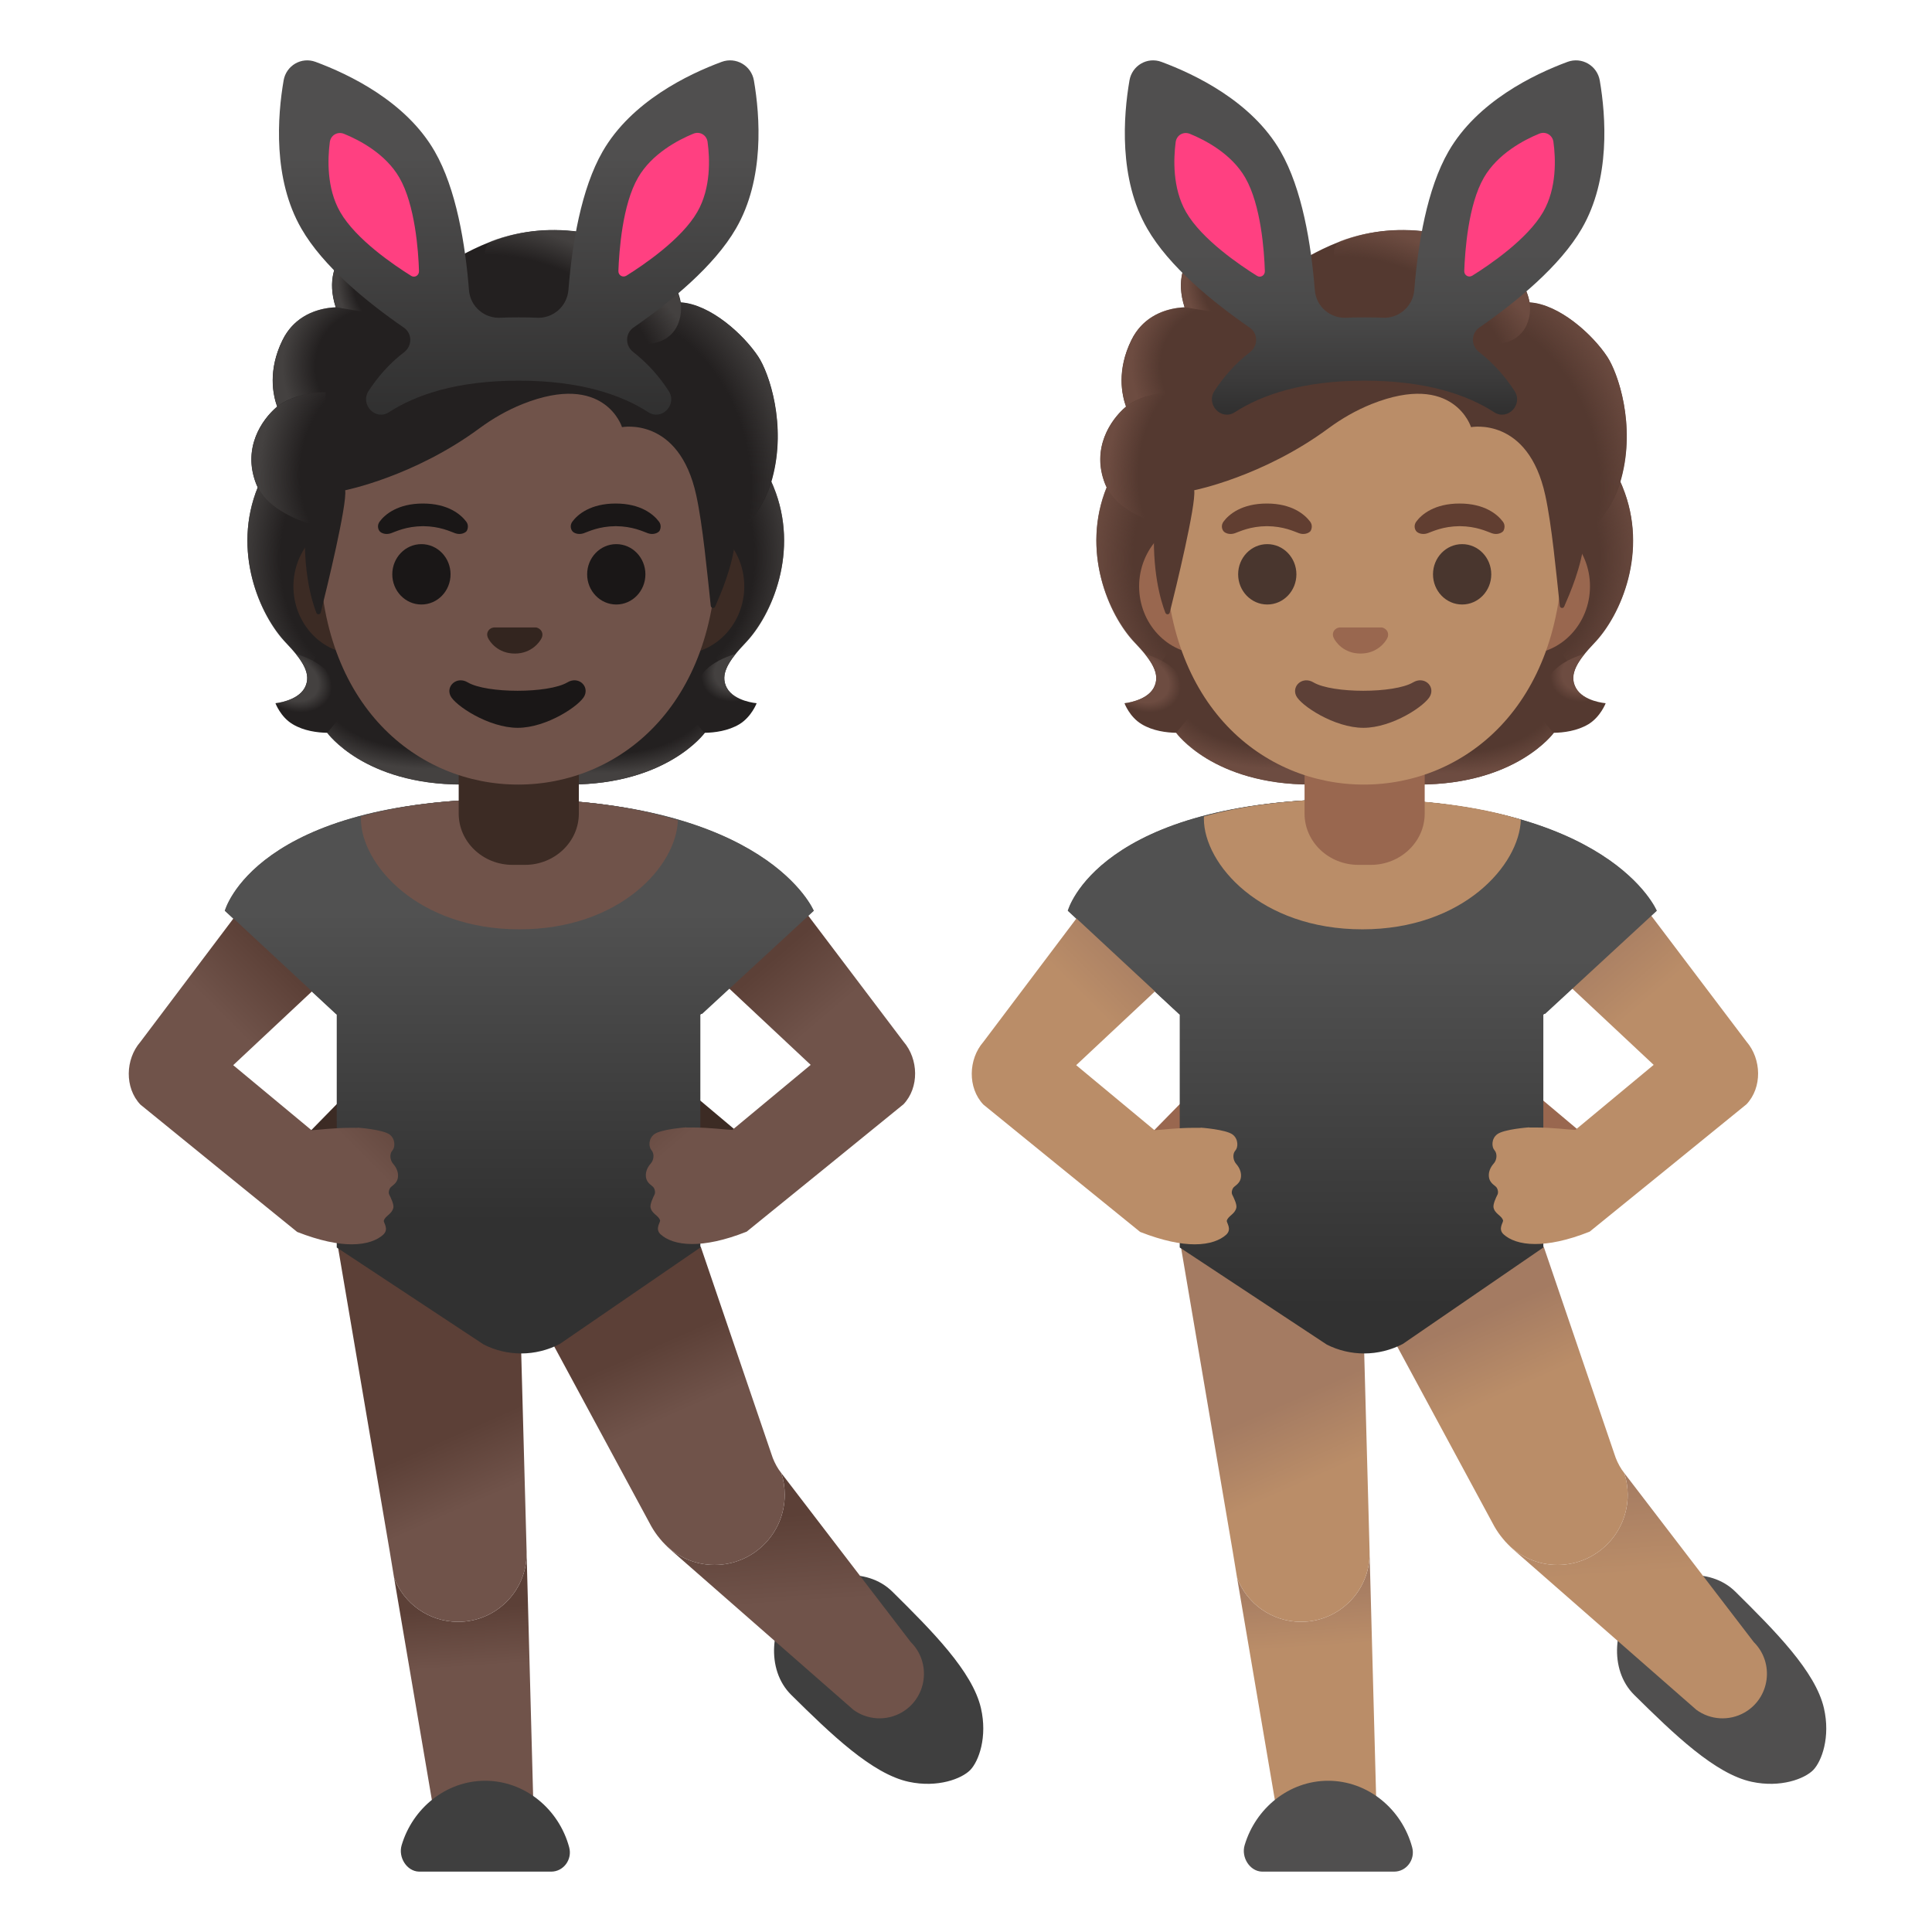 <svg enable-background="new 0 0 128 128" viewBox="0 0 128 128" xmlns="http://www.w3.org/2000/svg" xmlns:xlink="http://www.w3.org/1999/xlink"><linearGradient id="a"><stop offset="0" stop-color="#a47b62"/><stop offset=".4" stop-color="#ba8d68"/></linearGradient><linearGradient id="b" gradientTransform="matrix(1 0 0 -1 0 130)" gradientUnits="userSpaceOnUse" x1="86.42" x2="87.16" xlink:href="#a" y1="25.29" y2="14.22"/><linearGradient id="c" gradientTransform="matrix(1 0 0 -1 0 130)" gradientUnits="userSpaceOnUse" x1="107.89" x2="109.01" xlink:href="#a" y1="32.43" y2="15.81"/><linearGradient id="d" gradientTransform="matrix(1 0 0 -1 0 130)" gradientUnits="userSpaceOnUse" x1="90.72" x2="96.21" xlink:href="#a" y1="39.58" y2="27.21"/><linearGradient id="e"><stop offset="0" stop-color="#515151"/><stop offset=".944" stop-color="#313131"/></linearGradient><linearGradient id="f" gradientTransform="matrix(1 0 0 -1 0 130)" gradientUnits="userSpaceOnUse" x1="90.24" x2="90.24" xlink:href="#e" y1="66.51" y2="42.11"/><linearGradient id="g" gradientTransform="matrix(1 0 0 -1 0 130)" gradientUnits="userSpaceOnUse" x1="100.18" x2="109.86" xlink:href="#a" y1="63.93" y2="52.58"/><linearGradient id="h" gradientTransform="matrix(1 0 0 -1 0 130)" gradientUnits="userSpaceOnUse" x1="80.73" x2="70.31" xlink:href="#a" y1="63.32" y2="52.9"/><linearGradient id="i" gradientTransform="matrix(1 0 0 -1 0 130)" gradientUnits="userSpaceOnUse" x1="90.27" x2="90.27" xlink:href="#e" y1="66.51" y2="42.11"/><linearGradient id="j"><stop offset=".7" stop-color="#6d4c41" stop-opacity="0"/><stop offset="1" stop-color="#6d4c41"/></linearGradient><radialGradient id="k" cx="-799.72" cy="502.06" gradientTransform="matrix(9.394 0 0 -4.614 7608.71 2363.12)" gradientUnits="userSpaceOnUse" r="1" xlink:href="#j"/><linearGradient id="l"><stop offset=".7" stop-color="#6d4c41"/><stop offset="1" stop-color="#6d4c41" stop-opacity="0"/></linearGradient><radialGradient id="m" cx="-1114.5" cy="998.1" gradientTransform="matrix(-2.514 1.177 .873 1.865 -3567.84 -505.4)" gradientUnits="userSpaceOnUse" r="1" xlink:href="#l"/><radialGradient id="n" cx="-939.32" cy="520.66" gradientTransform="matrix(-.91 -12.159 -10.134 .758 4520.37 -11779.18)" gradientUnits="userSpaceOnUse" r="1" xlink:href="#j"/><radialGradient id="o" cx="-928.37" cy="513.69" gradientTransform="matrix(.91 -12.159 -10.134 -.758 6132.82 -10861.84)" gradientUnits="userSpaceOnUse" r="1" xlink:href="#j"/><radialGradient id="p" cx="-990.28" cy="707.94" gradientTransform="matrix(-9.394 0 0 4.614 -9217.88 -3220.1)" gradientUnits="userSpaceOnUse" r="1" xlink:href="#j"/><radialGradient id="q" cx="-530.46" cy="580.28" gradientTransform="matrix(2.514 1.177 .873 -1.865 902.58 1751.57)" gradientUnits="userSpaceOnUse" r="1" xlink:href="#l"/><radialGradient id="r" cx="-844.12" cy="671.53" gradientTransform="matrix(4.396 13.6 10.091 -3.262 -2967.36 13701.22)" gradientUnits="userSpaceOnUse" r="1" xlink:href="#j"/><radialGradient id="s" cx="-981.1" cy="618.8" gradientTransform="matrix(-10.804 -4.544 -2.554 6.072 -8927.4 -8193.08)" gradientUnits="userSpaceOnUse" r="1" xlink:href="#j"/><radialGradient id="t" cx="-634.81" cy="492.12" gradientTransform="matrix(3.44 0 0 -4.208 2265.82 2089.45)" gradientUnits="userSpaceOnUse" r="1" xlink:href="#j"/><radialGradient id="u" cx="-1048.09" cy="642.46" gradientTransform="matrix(-6.23 -1.676 -1.569 5.83 -5440.25 -5477.69)" gradientUnits="userSpaceOnUse" r="1" xlink:href="#j"/><radialGradient id="v" cx="-754.54" cy="568.38" gradientTransform="matrix(6.71 .923 1.297 -9.429 4405.94 6086.63)" gradientUnits="userSpaceOnUse" r="1" xlink:href="#j"/><linearGradient id="w" gradientTransform="matrix(1 0 0 -1 0 130)" gradientUnits="userSpaceOnUse" x1="90.41" x2="90.41" y1="113.28" y2="99.53"><stop offset="0" stop-color="#504f4f"/><stop offset=".275" stop-color="#4a4a4a"/><stop offset=".602" stop-color="#3c3b3b"/><stop offset=".955" stop-color="#242424"/><stop offset="1" stop-color="#212121"/></linearGradient><linearGradient id="x"><stop offset=".168" stop-color="#5c4037"/><stop offset=".518" stop-color="#70534a"/></linearGradient><linearGradient id="y" gradientTransform="matrix(1 0 0 -1 0 130)" gradientUnits="userSpaceOnUse" x1="30.57" x2="31.31" xlink:href="#x" y1="25.29" y2="14.22"/><linearGradient id="z" gradientTransform="matrix(1 0 0 -1 0 130)" gradientUnits="userSpaceOnUse" x1="52.04" x2="53.16" xlink:href="#x" y1="32.43" y2="15.81"/><linearGradient id="A" gradientTransform="matrix(1 0 0 -1 0 130)" gradientUnits="userSpaceOnUse" x1="34.87" x2="40.36" xlink:href="#x" y1="39.58" y2="27.21"/><linearGradient id="B" gradientTransform="matrix(1 0 0 -1 0 130)" gradientUnits="userSpaceOnUse" x1="34.39" x2="34.39" xlink:href="#e" y1="69.47" y2="47.85"/><linearGradient id="C"><stop offset=".728" stop-color="#444140" stop-opacity="0"/><stop offset="1" stop-color="#444140"/></linearGradient><radialGradient id="D" cx="-799.72" cy="502.06" gradientTransform="matrix(9.394 0 0 -4.614 7552.47 2363.12)" gradientUnits="userSpaceOnUse" r="1" xlink:href="#C"/><linearGradient id="E"><stop offset=".663" stop-color="#444140"/><stop offset="1" stop-color="#444140" stop-opacity="0"/></linearGradient><radialGradient id="F" cx="-1114.5" cy="998.1" gradientTransform="matrix(-2.514 1.177 .873 1.865 -3624.09 -505.41)" gradientUnits="userSpaceOnUse" r="1" xlink:href="#E"/><linearGradient id="G"><stop offset=".725" stop-color="#444140" stop-opacity="0"/><stop offset="1" stop-color="#444140"/></linearGradient><radialGradient id="H" cx="-939.32" cy="520.66" gradientTransform="matrix(-.91 -12.159 -10.134 .758 4464.12 -11779.18)" gradientUnits="userSpaceOnUse" r="1" xlink:href="#G"/><radialGradient id="I" cx="-928.37" cy="513.69" gradientTransform="matrix(.91 -12.159 -10.134 -.758 6076.58 -10861.84)" gradientUnits="userSpaceOnUse" r="1" xlink:href="#G"/><radialGradient id="J" cx="-990.28" cy="707.94" gradientTransform="matrix(-9.394 0 0 4.614 -9274.13 -3220.1)" gradientUnits="userSpaceOnUse" r="1" xlink:href="#C"/><radialGradient id="K" cx="-530.46" cy="580.28" gradientTransform="matrix(2.514 1.177 .873 -1.865 846.34 1751.57)" gradientUnits="userSpaceOnUse" r="1" xlink:href="#E"/><linearGradient id="L" gradientTransform="matrix(1 0 0 -1 0 130)" gradientUnits="userSpaceOnUse" x1="44.33" x2="54.01" xlink:href="#x" y1="63.93" y2="52.58"/><linearGradient id="M" gradientTransform="matrix(1 0 0 -1 0 130)" gradientUnits="userSpaceOnUse" x1="24.88" x2="14.46" xlink:href="#x" y1="63.32" y2="52.9"/><linearGradient id="N" gradientTransform="matrix(1 0 0 -1 0 130)" gradientUnits="userSpaceOnUse" x1="34.42" x2="34.42" xlink:href="#e" y1="69.47" y2="47.85"/><linearGradient id="O"><stop offset=".699" stop-color="#444140" stop-opacity="0"/><stop offset="1" stop-color="#444140"/></linearGradient><radialGradient id="P" cx="-844.12" cy="671.53" gradientTransform="matrix(4.396 13.6 10.091 -3.262 -3023.6 13701.22)" gradientUnits="userSpaceOnUse" r="1" xlink:href="#O"/><radialGradient id="Q" cx="-981.1" cy="618.8" gradientTransform="matrix(-10.804 -4.544 -2.554 6.072 -8983.91 -8193.2)" gradientUnits="userSpaceOnUse" r="1" xlink:href="#O"/><radialGradient id="R" cx="-634.81" cy="492.12" gradientTransform="matrix(3.44 0 0 -4.208 2209.58 2089.45)" gradientUnits="userSpaceOnUse" r="1"><stop offset=".702" stop-color="#444140" stop-opacity="0"/><stop offset="1" stop-color="#444140"/></radialGradient><radialGradient id="S" cx="-1048.09" cy="642.46" gradientTransform="matrix(-6.23 -1.676 -1.569 5.83 -5496.49 -5477.69)" gradientUnits="userSpaceOnUse" r="1"><stop offset=".66" stop-color="#444140" stop-opacity="0"/><stop offset="1" stop-color="#444140"/></radialGradient><radialGradient id="T" cx="-754.54" cy="568.38" gradientTransform="matrix(6.71 .923 1.297 -9.429 4349.69 6086.63)" gradientUnits="userSpaceOnUse" r="1"><stop offset=".598" stop-color="#444140" stop-opacity="0"/><stop offset="1" stop-color="#444140"/></radialGradient><linearGradient id="U" gradientTransform="matrix(1 0 0 -1 0 130)" gradientUnits="userSpaceOnUse" x1="34.37" x2="34.37" y1="119.65" y2="94.27"><stop offset="0" stop-color="#504f4f"/><stop offset="1" stop-color="#212121"/></linearGradient><path d="m75.96 75.4 2.33-2.38c.17-.12 1.1-.14 1.29-.08.06 0 .45.69.51.7l.9.16c.38.09.63.48.54.87l-.04.21c-.08.39-.46.64-.84.55l-1.37-.32-2.38 1.68c-.32.23-.76.14-.99-.19l-.12-.18c-.23-.35-.15-.8.17-1.02z" fill="#99674f"/><path d="m120.84 113.17c-.56-2.43-3.24-5.12-5.87-7.72-1.7-1.68-4.76-1.33-6.43.38s-1.97 4.78-.27 6.46c2.63 2.6 5.36 5.24 7.79 5.76 1.91.41 3.5-.2 4.07-.78.57-.59 1.15-2.19.71-4.1z" fill="#504f4f"/><path d="m91.3 123.82h-6.06l-3.28-19.28c.65 1.7 2.3 2.91 4.24 2.91 2.5 0 4.53-2.02 4.54-4.51z" fill="url(#b)"/><path d="m115.56 113.47c-1 .56-2.24.49-3.17-.19l-12.15-10.64c-.11-.1-.22-.2-.32-.31.84.83 1.99 1.35 3.27 1.35 2.57 0 4.65-2.08 4.65-4.65 0-.5-.08-.99-.23-1.44.01.01.02.03.03.04l8.55 11.16c1.39 1.38 1.08 3.72-.63 4.68z" fill="url(#c)"/><path d="m107.84 99.03c0 2.57-2.08 4.65-4.65 4.65-1.28 0-2.43-.52-3.27-1.35-.13-.13-.25-.26-.36-.4-.21-.25-.4-.53-.56-.81l-6.83-12.65c-.04-.22-1.21-.37-1.41-.37s-.37.16-.41.37l.39 14.34v.13c-.01 2.49-2.04 4.51-4.54 4.51-1.94 0-3.59-1.21-4.24-2.91l-.29-1.76-3.43-20.16 11.34-8.03 12.7 8.02 4.67 13.7.1.29c.14.35.32.69.56.99.15.45.23.94.23 1.44z" fill="url(#d)"/><path d="m104.89 75.14-2.64-2.22c-.17-.12-.72.24-.91.29-.06 0-.52.15-.58.16l-.9.16c-.38.09-.63.48-.54.87l.04.21c.08.39.46.64.84.55l1.37-.32 2.38 1.68c.32.23.76.14.99-.19l.12-.18c.23-.33.15-.78-.17-1.01z" fill="#99674f"/><path d="m108.77 60.34s-2.07-7.41-19.04-7.41-17.96 7.41-17.96 7.41l6.35 4.83h23.25z" fill="#444"/><path d="m109.74 60.34s-3.07-7.41-20.04-7.41-18.96 7.41-18.96 7.41l7.42 6.89v15.42l9.74 6.43c.77.39 1.62.59 2.48.59.89 0 1.77-.22 2.56-.63l9.31-6.39v-15.42z" fill="url(#f)"/><path d="m115.71 69.01-7.39-9.77-6.18 4.36 7.42 6.95-5.19 4.31c-.54-.02-1.47-.16-2.66-.16h-.39l-.02-.01s-1.67.12-2.11.46c-.4.31-.36.85-.18 1.05.21.24.16.66-.05.89-.21.24-.34.53-.32.83.02.29.15.46.44.68.14.1.21.38.14.53-.12.24-.31.65-.27.87.09.43.53.52.63.85.04.13-.37.57.05.94.39.35 1.06.63 2.08.63.91 0 2.1-.22 3.61-.82.04-.02 10.39-8.44 10.39-8.44 1.05-1.11 1-2.99 0-4.15z" fill="url(#g)"/><path d="m82.22 77.94c.02-.3-.11-.59-.32-.83s-.26-.66-.05-.89c.18-.2.21-.75-.18-1.05-.44-.34-2.11-.46-2.11-.46l-.02.01h-.39c-1.19 0-2.12.13-2.66.16l-5.19-4.31 7.42-6.95-6.19-4.38-7.38 9.79c-1 1.15-1.05 3.04 0 4.15 0 0 10.35 8.42 10.39 8.44 1.51.59 2.7.82 3.61.82 1.01 0 1.69-.28 2.08-.63.42-.38.01-.81.05-.94.1-.33.53-.42.63-.85.05-.21-.15-.63-.27-.87-.08-.15 0-.43.14-.53.29-.22.42-.39.44-.68z" fill="url(#h)"/><path d="m109.77 60.34s-3.07-7.41-20.04-7.41-18.96 7.41-18.96 7.41l7.35 6.83h24.25z" fill="url(#i)"/><path d="m100.76 54.3c-.09 3-3.82 7.27-10.5 7.27-6.76 0-10.5-4.33-10.5-7.33 0-.05 0-.1.01-.15 2.48-.7 5.72-1.16 9.96-1.16 4.75 0 8.34.53 11.03 1.37z" fill="#ba8d68"/><path d="m87.99 124h-4.38c-.81-.02-1.39-.95-1.15-1.75.73-2.46 2.95-4.27 5.53-4.27 2.64 0 4.89 1.88 5.57 4.41.22.81-.38 1.61-1.19 1.61z" fill="#504f4f"/><path d="m104.41 45.58c-.5-.91.14-1.84 1.23-2.99 1.73-1.82 3.61-6.04 1.86-10.33.01-.02-.34-.75-.33-.77l-.72-.04c-.23-.03-8.13-.05-16.03-.05s-15.8.02-16.03.05c0 0-1.06.78-1.05.81-1.75 4.29.13 8.51 1.86 10.33 1.09 1.15 1.73 2.07 1.23 2.99-.49.88-1.93 1.01-1.93 1.01s.33.91 1.14 1.39c.74.45 1.66.56 2.29.57 0 0 2.47 3.42 8.92 3.42h3.59 3.59c6.45 0 8.92-3.42 8.92-3.42.63-.01 1.54-.12 2.29-.57.8-.49 1.14-1.39 1.14-1.39s-1.49-.12-1.97-1.01z" fill="#543930"/><path d="m90.41 51.98v-3.79l11.46-.91 1.04 1.28s-2.47 3.42-8.92 3.42z" fill="url(#k)"/><path d="m102.88 46.91c-1.72-2.61 2.09-3.58 2.09-3.58s0 0 0 0c-.66.82-.96 1.54-.57 2.25.49.88 1.93 1.01 1.93 1.01s-1.96 1.76-3.45.32z" fill="url(#m)"/><path d="m107.5 32.27c1.7 4.15-.09 8.43-1.77 10.23-.23.25-1.21 1.21-1.43 1.97 0 0-3.83-5.34-4.97-8.47-.23-.63-.44-1.28-.47-1.96-.02-.5.06-1.11.35-1.53.36-.53 8.09-.68 8.09-.68s.2.44.2.44z" fill="url(#n)"/><path d="m73.32 32.27c-1.7 4.15.09 8.43 1.77 10.23.23.25 1.21 1.21 1.43 1.97 0 0 3.83-5.34 4.97-8.47.23-.63.44-1.28.47-1.96.02-.5-.06-1.11-.35-1.53-.36-.53-.77-.39-1.38-.39-1.16 0-6.21-.29-6.6-.29 0 0-.31.44-.31.44z" fill="url(#o)"/><path d="m90.42 51.98v-3.79l-11.46-.91-1.04 1.28s2.47 3.42 8.92 3.42z" fill="url(#p)"/><path d="m77.95 46.91c1.72-2.61-2.09-3.58-2.09-3.58s0 0 0 0c.66.82.96 1.54.58 2.25-.49.88-1.93 1.01-1.93 1.01s1.95 1.76 3.44.32z" fill="url(#q)"/><path d="m90 57.3c-1.97 0-3.57-1.52-3.57-3.4v-4.26h7.96v4.26c0 1.87-1.6 3.4-3.57 3.4z" fill="#99674f"/><path d="m101.14 34.37h-21.46c-2.31 0-4.21 2.02-4.21 4.48s1.89 4.48 4.21 4.48h21.45c2.31 0 4.21-2.02 4.21-4.48.01-2.46-1.9-4.48-4.2-4.48z" fill="#99674f"/><path d="m90.36 18.53c-6.83 0-13.16 7.31-13.16 17.82 0 10.46 6.52 15.63 13.16 15.63s13.16-5.17 13.16-15.63c.01-10.52-6.33-17.82-13.16-17.82z" fill="#ba8d68"/><path d="m83.96 40.05c1.07 0 1.93-.9 1.93-2s-.86-2-1.93-2-1.93.9-1.93 2 .86 2 1.93 2z" fill="#49362e"/><path d="m96.87 40.05c1.07 0 1.93-.9 1.93-2s-.86-2-1.93-2-1.93.9-1.93 2 .86 2 1.93 2z" fill="#49362e"/><path d="m93.62 45.21c-1.25.74-5.35.74-6.6 0-.72-.43-1.45.23-1.15.88.29.64 2.53 2.13 4.46 2.13s4.14-1.49 4.43-2.13c.31-.66-.42-1.31-1.14-.88z" fill="#5d4037"/><path d="m91.65 41.6c-.04-.02-.08-.03-.13-.03h-2.77c-.04.01-.08.02-.13.03-.25.1-.39.36-.27.64s.67 1.06 1.79 1.06c1.11 0 1.67-.78 1.79-1.06.11-.28-.03-.54-.28-.64z" fill="#99674f"/><path d="m106.48 23.63c-.98-1.48-3.17-3.47-5.14-3.6-.32-1.89-2.34-3.5-4.3-4.12-5.31-1.68-8.76.2-10.62 1.22-.39.21-2.88 1.59-4.62.6-1.09-.62-1.07-2.3-1.07-2.3s-3.42 1.3-2.25 4.93c-1.17.05-2.72.54-3.53 2.19-.97 1.96-.63 3.61-.35 4.39-1 .86-2.28 2.69-1.4 5.06.66 1.78 3.28 2.61 3.28 2.61-.18 3.21.42 5.19.73 5.99.06.14.25.13.29-.02.4-1.59 1.75-7.14 1.62-8.1 0 0 4.55-.9 8.89-4.1.88-.65 1.84-1.2 2.86-1.61 5.45-2.17 6.59 1.53 6.59 1.53s3.78-.73 4.92 4.52c.43 1.97.72 5.11.96 7.32.02.16.23.19.29.05.38-.87 1.14-2.61 1.33-4.38.06-.62 1.74-1.44 2.46-4.12.96-3.57-.23-6.99-.94-8.06z" fill="#543930"/><path d="m104.94 35.82c.06-.62 1.74-1.45 2.46-4.12.08-.28.14-.57.2-.86.59-3.25-.47-6.23-1.12-7.21-.9-1.37-2.85-3.17-4.69-3.53-.16-.02-.32-.04-.47-.05 0 0 .13.86-.22 1.55-.45.89-1.37 1.1-1.37 1.1 4.82 4.8 4.47 8.82 5.21 13.12z" fill="url(#r)"/><path d="m96.49 15.75c2.94.79 4.37 2.29 4.85 4.28.14.59.31 6.05-10.12-.16-3.88-2.31-2.82-3.76-2.37-3.92 1.77-.64 4.35-1.09 7.64-.2z" fill="url(#s)"/><path d="m80.72 15.43c-.01 0-.01.01-.02.01-.37.16-3.31 1.52-2.21 4.92l3.12.5c-2.76-2.8-.87-5.44-.87-5.44s-.02.01-.02.01z" fill="url(#t)"/><path d="m80.41 20.67-1.93-.31c-.08 0-.33.02-.47.04-1.09.15-2.37.71-3.06 2.15-.74 1.55-.72 2.88-.52 3.76.06.3.18.63.18.63s.96-.9 3.23-.97z" fill="url(#u)"/><path d="m74.51 27.02c-.95.84-2.23 2.73-1.29 5.06.71 1.76 3.25 2.52 3.25 2.52 0 .01.51.16.77.16l.59-8.78c-1.21 0-2.38.36-3.14.89.02.01-.18.14-.18.15z" fill="url(#v)"/><path d="m105.99 5.34c-.17-1-1.2-1.59-2.14-1.24-2.22.82-5.98 2.63-7.88 5.93-1.43 2.48-2.03 6.16-2.27 9.18-.09 1.1-1.04 1.92-2.14 1.84-.37-.03-1.94-.03-2.31 0-1.1.08-2.06-.73-2.14-1.84-.24-3.02-.84-6.7-2.27-9.18-1.9-3.31-5.68-5.11-7.89-5.93-.94-.35-1.95.24-2.12 1.23-.4 2.33-.73 6.52 1.18 9.82 1.43 2.49 4.3 4.84 6.79 6.56.56.39.56 1.2.02 1.62-1.01.77-1.77 1.67-2.36 2.57-.58.9.45 1.99 1.35 1.41 1.78-1.15 4.49-2.09 8.59-2.09s6.81.94 8.59 2.09c.9.58 1.94-.51 1.35-1.41-.59-.91-1.35-1.8-2.35-2.58-.54-.42-.54-1.23.02-1.62 2.48-1.72 5.35-4.07 6.79-6.56 1.91-3.29 1.59-7.46 1.19-9.8z" fill="url(#w)"/><path d="m98.31 11.77c-1.04 1.8-1.25 4.86-1.3 6.18-.01.29.29.47.54.31 1.12-.7 3.65-2.41 4.69-4.22.91-1.58.83-3.54.68-4.63-.06-.47-.52-.73-.95-.55-1.02.42-2.75 1.33-3.66 2.91z" fill="#ff4081"/><path d="m82.5 11.77c1.04 1.8 1.26 4.86 1.3 6.19.01.29-.29.47-.53.31-1.12-.7-3.65-2.41-4.69-4.22-.91-1.58-.83-3.54-.69-4.63.06-.47.52-.73.95-.55 1.01.41 2.75 1.32 3.66 2.9z" fill="#ff4081"/><path d="m86.8 34.56c-.37-.49-1.22-1.2-2.87-1.2s-2.51.71-2.87 1.2c-.16.22-.12.47-.01.62.1.14.41.27.76.15.34-.12 1.01-.46 2.13-.47 1.12.01 1.79.35 2.13.47s.65-.01.76-.15c.09-.16.13-.41-.03-.62z" fill="#613e31"/><path d="m99.57 34.56c-.37-.49-1.22-1.2-2.87-1.2s-2.51.71-2.87 1.2c-.16.22-.12.47-.01.62.1.14.41.27.76.15.34-.12 1.01-.46 2.13-.47 1.12.01 1.79.35 2.13.47s.65-.01.76-.15c.09-.16.13-.41-.03-.62z" fill="#613e31"/><path d="m20.11 75.4 2.33-2.38c.17-.12 1.1-.14 1.29-.08.06 0 .45.69.51.7l.9.16c.38.09.63.48.54.87l-.04.21c-.08.39-.46.64-.84.55l-1.37-.32-2.38 1.68c-.32.23-.76.14-.99-.19l-.12-.18c-.23-.35-.15-.8.17-1.02z" fill="#3c2b24"/><path d="m64.99 113.17c-.56-2.43-3.24-5.12-5.87-7.72-1.7-1.68-4.76-1.33-6.43.38s-1.97 4.78-.27 6.46c2.63 2.6 5.36 5.24 7.79 5.76 1.91.41 3.5-.2 4.07-.78.57-.59 1.15-2.19.71-4.1z" fill="#3f3f3f"/><path d="m35.45 123.82h-6.06l-3.28-19.28c.65 1.7 2.3 2.91 4.24 2.91 2.5 0 4.53-2.02 4.54-4.51z" fill="url(#y)"/><path d="m59.71 113.47c-1 .56-2.24.49-3.17-.19l-12.15-10.64c-.11-.1-.22-.2-.32-.31.84.83 1.99 1.35 3.27 1.35 2.57 0 4.65-2.08 4.65-4.65 0-.5-.08-.99-.23-1.44.01.01.02.03.03.04l8.55 11.16c1.39 1.38 1.08 3.72-.63 4.68z" fill="url(#z)"/><path d="m51.99 99.03c0 2.57-2.08 4.65-4.65 4.65-1.28 0-2.43-.52-3.27-1.35-.13-.13-.25-.26-.36-.4-.21-.25-.4-.53-.56-.81l-6.83-12.65c-.04-.22-1.21-.37-1.41-.37s-.37.16-.41.37l.39 14.34v.13c-.01 2.49-2.04 4.51-4.54 4.51-1.94 0-3.59-1.21-4.24-2.91l-.29-1.76-3.43-20.16 11.34-8.03 12.7 8.02 4.67 13.7.1.29c.14.35.32.69.56.99.15.45.23.94.23 1.44z" fill="url(#A)"/><path d="m49.04 75.14-2.64-2.22c-.17-.12-.72.24-.91.29-.06 0-.52.15-.58.16l-.9.16c-.38.09-.63.48-.54.87l.04.21c.08.39.46.64.84.55l1.37-.32 2.38 1.68c.32.23.76.14.99-.19l.12-.18c.23-.33.15-.78-.17-1.01z" fill="#3c2b24"/><path d="m52.92 60.34s-2.07-7.41-19.04-7.41-17.96 7.41-17.96 7.41l6.35 4.83h23.25z" fill="#444"/><path d="m53.89 60.34s-3.07-7.41-20.04-7.41-18.96 7.41-18.96 7.41l7.42 6.89v15.42l9.74 6.43c.77.39 1.62.59 2.48.59.89 0 1.77-.22 2.56-.63l9.31-6.39v-15.42z" fill="url(#B)"/><path d="m48.16 45.58c-.5-.91.14-1.84 1.23-2.99 1.73-1.82 3.61-6.04 1.86-10.33.01-.02-.34-.75-.33-.77l-.72-.04c-.23-.03-8.13-.05-16.03-.05s-15.8.02-16.03.05c0 0-1.06.78-1.05.81-1.75 4.29.13 8.51 1.86 10.33 1.09 1.15 1.73 2.07 1.23 2.99-.49.88-1.93 1.01-1.93 1.01s.33.91 1.14 1.39c.74.45 1.66.56 2.29.57 0 0 2.47 3.42 8.92 3.42h3.59 3.59c6.45 0 8.92-3.42 8.92-3.42.63-.01 1.54-.12 2.29-.57.8-.49 1.14-1.39 1.14-1.39s-1.48-.12-1.97-1.01z" fill="#232020"/><path d="m34.16 51.98v-3.79l11.46-.91 1.04 1.28s-2.47 3.42-8.92 3.42z" fill="url(#D)"/><path d="m46.64 46.91c-1.72-2.61 2.09-3.58 2.09-3.58s0 0 0 0c-.66.82-.96 1.54-.58 2.25.49.88 1.93 1.01 1.93 1.01s-1.96 1.76-3.44.32z" fill="url(#F)"/><path d="m51.26 32.27c1.7 4.15-.09 8.43-1.77 10.23-.23.25-1.21 1.21-1.43 1.97 0 0-3.83-5.34-4.97-8.47-.23-.63-.44-1.28-.47-1.96-.02-.5.06-1.11.35-1.53.36-.53 8.09-.68 8.09-.68s.2.44.2.44z" fill="url(#H)"/><path d="m17.08 32.27c-1.7 4.15.09 8.43 1.77 10.23.23.25 1.21 1.21 1.43 1.97 0 0 3.83-5.34 4.97-8.47.23-.63.44-1.28.47-1.96.02-.5-.06-1.11-.35-1.53-.36-.53-.77-.39-1.38-.39-1.16 0-6.21-.29-6.6-.29 0 0-.31.44-.31.44z" fill="url(#I)"/><path d="m34.18 51.98v-3.79l-11.46-.91-1.04 1.28s2.47 3.42 8.91 3.42z" fill="url(#J)"/><path d="m21.7 46.91c1.72-2.61-2.09-3.58-2.09-3.58s0 0 0 0c.66.82.96 1.54.58 2.25-.49.88-1.93 1.01-1.93 1.01s1.96 1.76 3.44.32z" fill="url(#K)"/><path d="m59.86 69.01-7.39-9.77-6.18 4.36 7.42 6.95-5.19 4.31c-.54-.02-1.47-.16-2.66-.16h-.39l-.02-.01s-1.67.12-2.11.46c-.4.31-.36.85-.18 1.05.21.24.16.66-.05.89-.21.24-.34.53-.32.83.02.29.15.46.44.68.14.1.21.38.14.53-.12.24-.31.65-.27.87.09.43.53.52.63.85.04.13-.37.57.05.94.39.35 1.06.63 2.08.63.91 0 2.1-.22 3.61-.82.04-.02 10.39-8.44 10.39-8.44 1.05-1.11 1-2.99 0-4.15z" fill="url(#L)"/><path d="m26.37 77.94c.02-.3-.11-.59-.32-.83s-.26-.66-.05-.89c.18-.2.21-.75-.18-1.05-.44-.34-2.11-.46-2.11-.46l-.02.01h-.39c-1.19 0-2.12.13-2.66.16l-5.19-4.31 7.42-6.95-6.19-4.38-7.38 9.79c-1 1.15-1.05 3.04 0 4.15 0 0 10.35 8.42 10.39 8.44 1.51.59 2.7.82 3.61.82 1.01 0 1.69-.28 2.08-.63.42-.38.01-.81.05-.94.1-.33.53-.42.63-.85.05-.21-.15-.63-.27-.87-.08-.15 0-.43.14-.53.29-.22.42-.39.44-.68z" fill="url(#M)"/><path d="m53.92 60.34s-3.07-7.41-20.04-7.41-18.96 7.41-18.96 7.41l7.35 6.83h24.25z" fill="url(#N)"/><path d="m44.91 54.35c-.09 3-3.82 7.22-10.5 7.22-6.76 0-10.5-4.33-10.5-7.33 0-.05 0-.1.01-.15 2.48-.7 5.72-1.16 9.96-1.16 4.75 0 8.34.58 11.03 1.42z" fill="#70534a"/><path d="m32.14 124h-4.38c-.81-.02-1.39-.95-1.15-1.75.73-2.46 2.95-4.27 5.53-4.27 2.64 0 4.89 1.88 5.57 4.41.22.81-.38 1.61-1.19 1.61z" fill="#3f3f3f"/><path d="m33.96 57.3c-1.97 0-3.57-1.52-3.57-3.4v-4.26h7.96v4.26c0 1.87-1.6 3.4-3.57 3.4z" fill="#3c2b24"/><path d="m45.1 34.37h-21.45c-2.31 0-4.21 2.02-4.21 4.48s1.89 4.48 4.21 4.48h21.45c2.31 0 4.21-2.02 4.21-4.48s-1.9-4.48-4.21-4.48z" fill="#3c2b24"/><path d="m34.33 18.53c-6.83 0-13.16 7.31-13.16 17.82 0 10.46 6.52 15.63 13.16 15.63s13.16-5.17 13.16-15.63c0-10.52-6.33-17.82-13.16-17.82z" fill="#70534a"/><g fill="#1a1717"><path d="m27.92 40.05c1.07 0 1.93-.9 1.93-2s-.86-2-1.93-2-1.93.9-1.93 2 .86 2 1.93 2z"/><path d="m40.83 40.05c1.07 0 1.93-.9 1.93-2s-.86-2-1.93-2-1.93.9-1.93 2 .86 2 1.93 2z"/><path d="m37.59 45.21c-1.25.74-5.35.74-6.6 0-.72-.43-1.45.23-1.15.88.29.64 2.53 2.13 4.46 2.13s4.14-1.49 4.43-2.13c.3-.66-.42-1.31-1.14-.88z"/></g><path d="m35.62 41.6c-.04-.02-.08-.03-.13-.03h-2.77c-.04.01-.08.02-.13.03-.25.1-.39.36-.27.64s.67 1.06 1.79 1.06c1.11 0 1.67-.78 1.79-1.06.11-.28-.03-.54-.28-.64z" fill="#33251f"/><path d="m50.24 23.63c-.98-1.48-3.17-3.47-5.14-3.6-.32-1.89-2.34-3.5-4.3-4.12-5.31-1.68-8.76.2-10.62 1.22-.39.21-2.88 1.59-4.62.6-1.09-.62-1.07-2.3-1.07-2.3s-3.42 1.3-2.25 4.93c-1.17.05-2.72.54-3.53 2.19-.97 1.96-.63 3.61-.35 4.39-1.01.86-2.28 2.68-1.41 5.06.66 1.78 3.28 2.61 3.28 2.61-.18 3.21.42 5.19.73 5.99.06.14.25.13.29-.02.4-1.59 1.75-7.14 1.62-8.1 0 0 4.55-.9 8.89-4.1.88-.65 1.84-1.2 2.86-1.61 5.45-2.17 6.59 1.53 6.59 1.53s3.78-.73 4.92 4.52c.43 1.97.72 5.11.96 7.32.02.16.23.19.29.05.38-.87 1.14-2.61 1.33-4.38.06-.62 1.74-1.44 2.46-4.12.96-3.57-.22-6.99-.93-8.06z" fill="#232020"/><path d="m48.69 35.82c.06-.62 1.74-1.45 2.46-4.12.08-.28.14-.57.2-.86.58-3.25-.47-6.23-1.12-7.21-.91-1.37-2.85-3.17-4.69-3.53-.16-.02-.32-.04-.47-.05 0 0 .13.86-.22 1.55-.45.89-1.37 1.1-1.37 1.1 4.82 4.8 4.48 8.82 5.21 13.12z" fill="url(#P)"/><path d="m40.24 15.75c2.94.79 4.37 2.29 4.85 4.28.14.59.31 6.05-10.12-.16-3.88-2.31-2.82-3.76-2.37-3.92 1.78-.64 4.36-1.09 7.64-.2z" fill="url(#Q)"/><path d="m24.48 15.43c-.01 0-.01.01-.02.01-.37.16-3.31 1.52-2.21 4.92l3.12.5c-2.76-2.8-.87-5.44-.87-5.44s-.02.01-.02.01z" fill="url(#R)"/><path d="m24.17 20.67-1.93-.31c-.08 0-.33.02-.47.04-1.09.15-2.37.71-3.06 2.15-.74 1.55-.72 2.88-.52 3.76.06.3.18.63.18.63s.96-.9 3.23-.97z" fill="url(#S)"/><path d="m18.27 27.02c-.95.84-2.23 2.73-1.29 5.06.71 1.76 3.25 2.52 3.25 2.52 0 .01.51.16.77.16l.59-8.78c-1.21 0-2.38.36-3.14.89.01.01-.18.14-.18.15z" fill="url(#T)"/><path d="m49.95 5.34c-.17-1-1.2-1.59-2.14-1.24-2.22.82-5.98 2.63-7.88 5.93-1.43 2.48-2.03 6.16-2.27 9.18-.09 1.1-1.04 1.92-2.14 1.84-.37-.03-1.94-.03-2.31 0-1.1.08-2.06-.73-2.14-1.84-.24-3.02-.84-6.7-2.27-9.18-1.9-3.31-5.68-5.11-7.89-5.93-.94-.35-1.95.24-2.12 1.23-.4 2.33-.73 6.52 1.18 9.82 1.43 2.49 4.3 4.84 6.79 6.56.56.39.56 1.2.02 1.62-1.01.77-1.77 1.67-2.36 2.57-.58.9.45 1.99 1.35 1.41 1.78-1.15 4.49-2.09 8.59-2.09s6.81.94 8.59 2.09c.9.58 1.94-.51 1.35-1.41-.59-.91-1.35-1.8-2.35-2.58-.54-.42-.54-1.23.02-1.62 2.48-1.72 5.35-4.07 6.79-6.56 1.91-3.29 1.59-7.46 1.19-9.8z" fill="url(#U)"/><path d="m42.27 11.77c-1.04 1.8-1.25 4.86-1.3 6.18-.01.29.29.47.54.31 1.12-.7 3.65-2.41 4.69-4.22.91-1.58.83-3.54.68-4.63-.06-.47-.52-.73-.95-.55-1.02.42-2.75 1.33-3.66 2.91z" fill="#ff4081"/><path d="m26.46 11.77c1.04 1.8 1.26 4.86 1.3 6.19.01.29-.29.47-.53.31-1.12-.7-3.65-2.41-4.69-4.22-.91-1.58-.83-3.54-.69-4.63.06-.47.52-.73.95-.55 1.01.41 2.75 1.32 3.66 2.9z" fill="#ff4081"/><g fill="#1a1717"><path d="m30.89 34.56c-.37-.49-1.22-1.2-2.87-1.2s-2.51.71-2.87 1.2c-.16.22-.12.47-.01.62.1.14.41.27.76.15.34-.12 1.01-.46 2.13-.47 1.12.01 1.79.35 2.13.47s.65-.01.76-.15c.09-.16.13-.41-.03-.62z"/><path d="m43.66 34.56c-.37-.49-1.22-1.2-2.87-1.2s-2.51.71-2.87 1.2c-.16.22-.12.47-.01.62.1.14.41.27.76.15.34-.12 1.01-.46 2.13-.47 1.12.01 1.79.35 2.13.47s.65-.01.76-.15c.09-.16.13-.41-.03-.62z"/></g></svg>